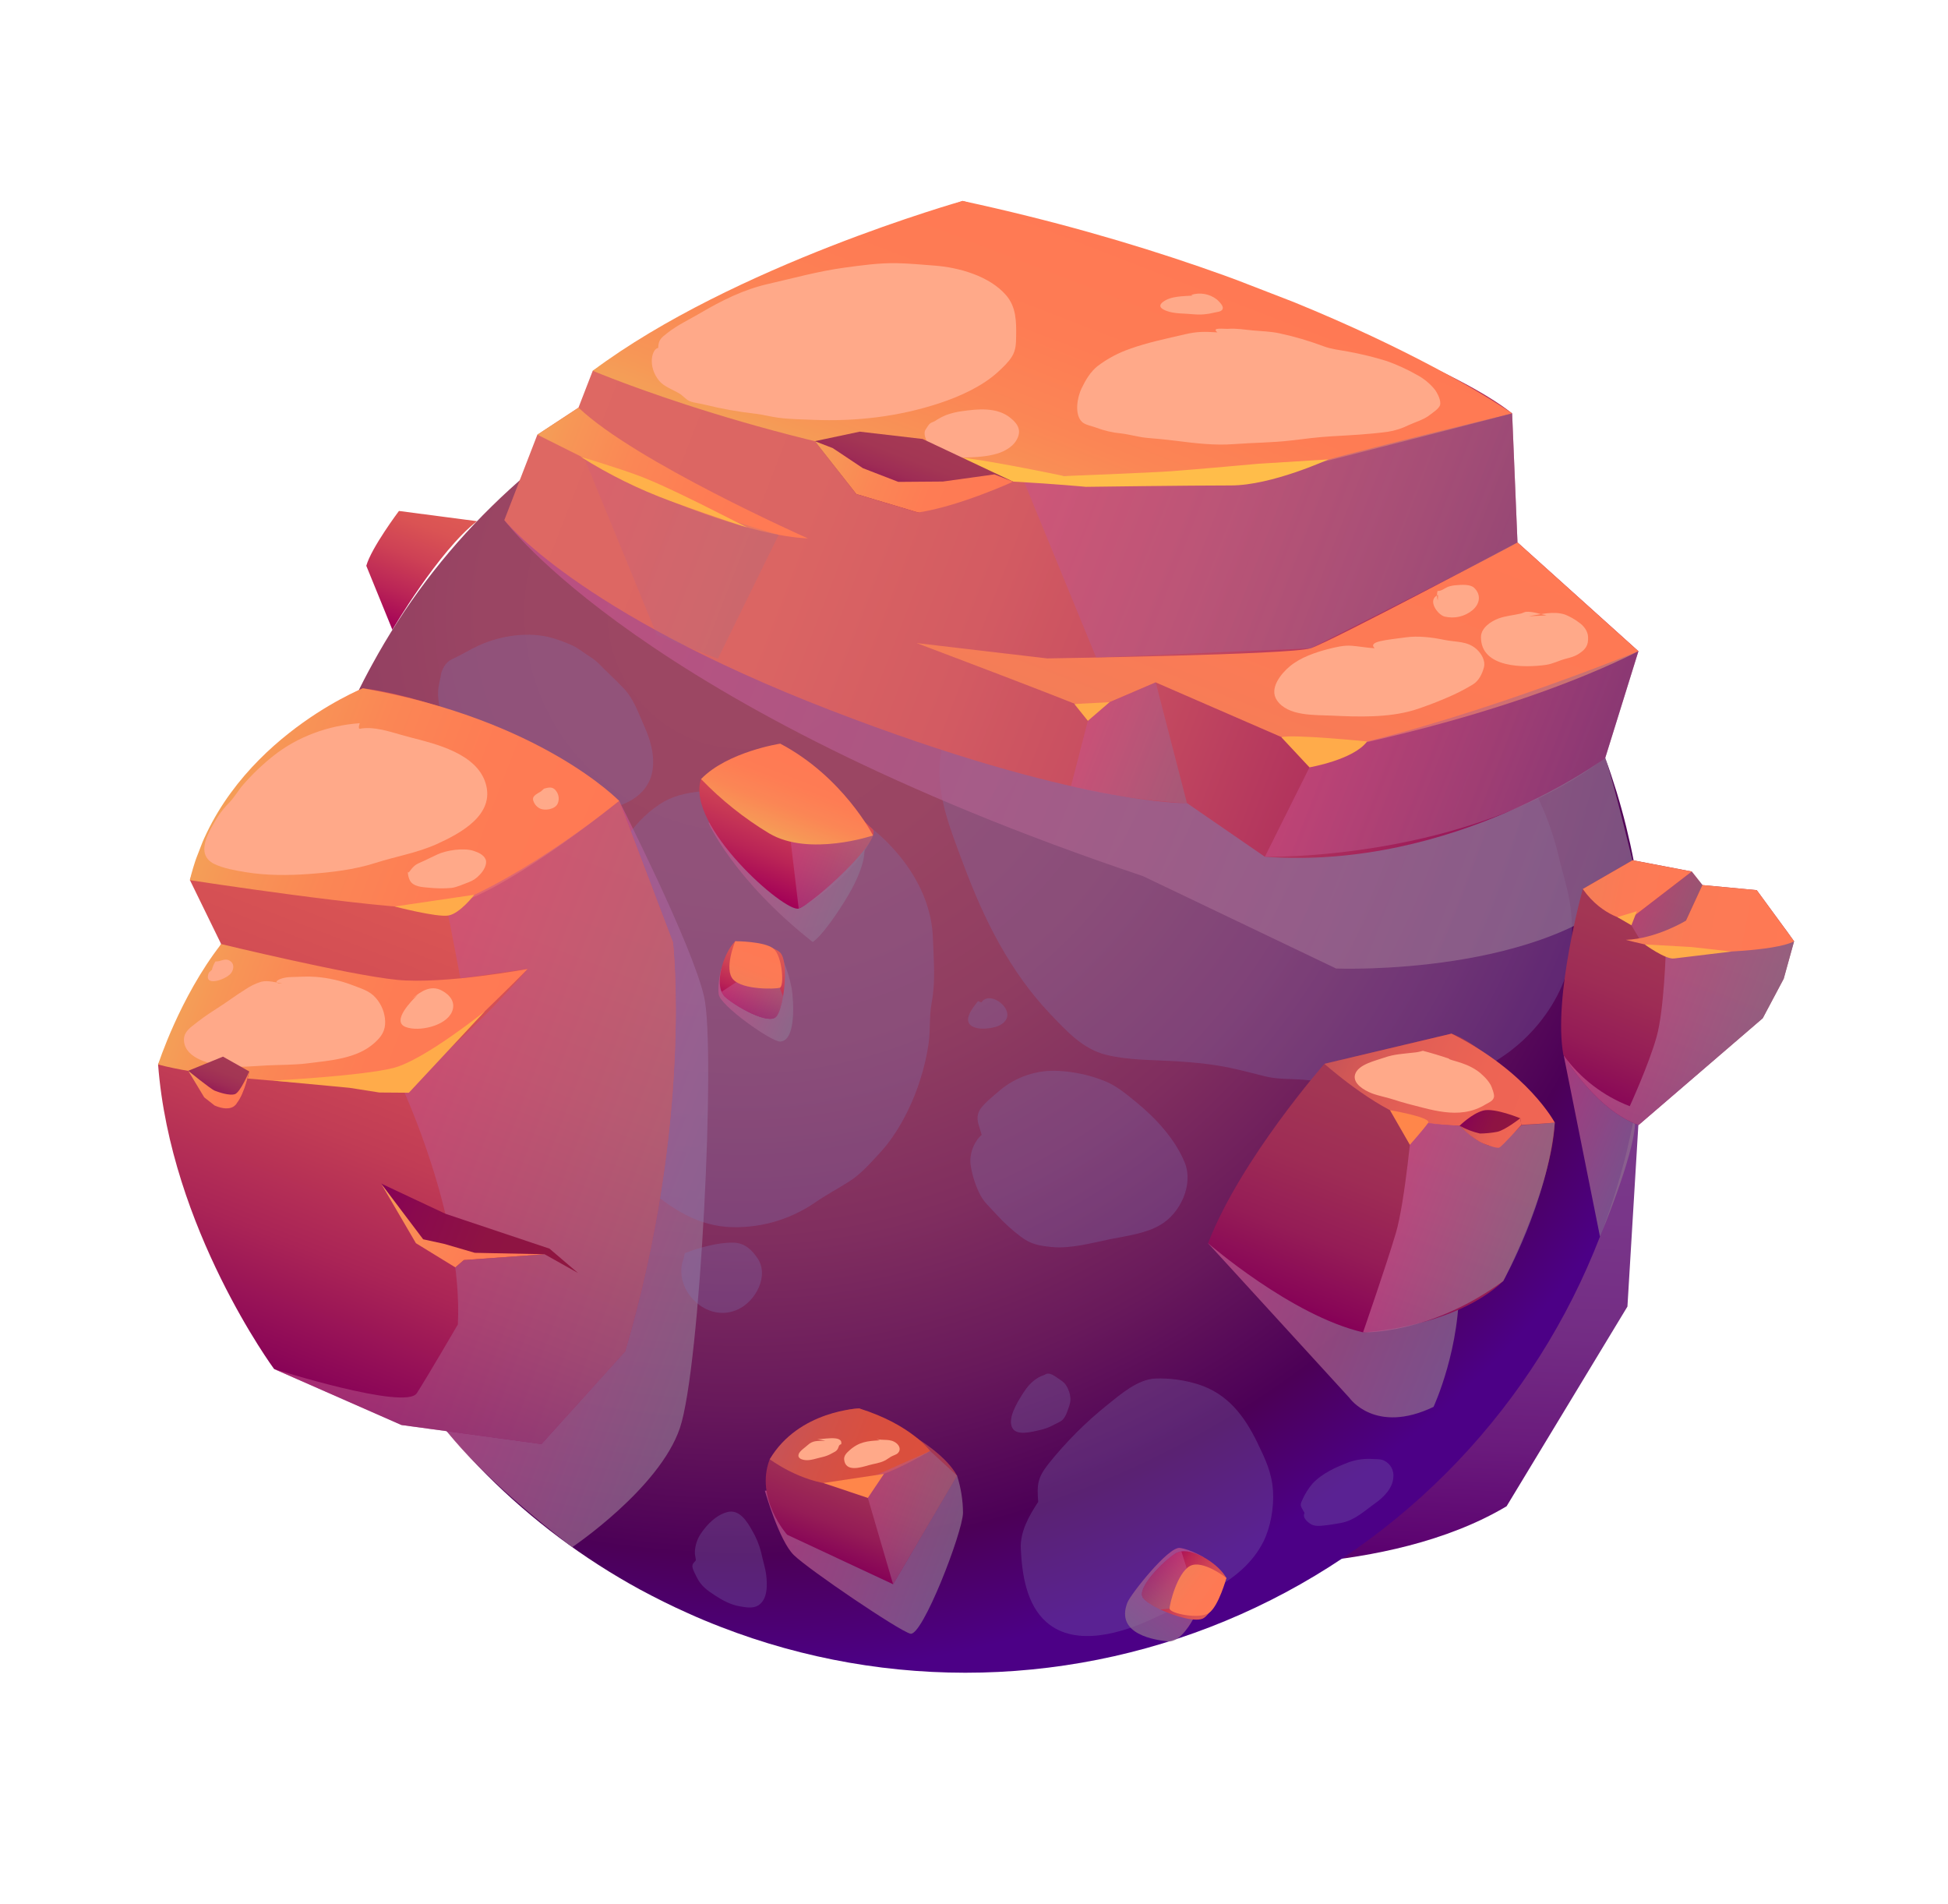 <svg width="306" height="299" viewBox="0 0 306 299" fill="none" xmlns="http://www.w3.org/2000/svg">
<g clip-path="url(#clip0_4436_10364)">
<path fill-rule="evenodd" clip-rule="evenodd" d="M159.419 232.094L189.396 245.698C189.396 245.698 217.73 247.828 236.661 236.56L255.645 205.194L257.727 170.597L190.991 184.225C190.991 184.225 162.956 220.679 159.419 232.094Z" fill="url(#paint0_linear_4436_10364)"/>
<path fill-rule="evenodd" clip-rule="evenodd" d="M251.332 194.204C246.271 207.315 238.682 219.303 228.999 229.482C219.317 239.662 207.731 247.833 194.905 253.528C182.078 259.223 168.264 262.33 154.251 262.672C140.239 263.013 126.304 260.582 113.244 255.518C111.48 254.836 109.711 254.106 108.012 253.328L107.991 253.32C105.438 252.185 102.952 250.935 100.532 249.636C82.758 239.938 68.141 225.331 58.414 207.547C52.137 196.078 47.979 183.564 46.14 170.605C45.956 169.273 45.804 167.933 45.653 166.591C45.663 166.551 45.663 166.509 45.653 166.469C45.509 165.032 45.416 163.618 45.335 162.181L45.312 162.172C45.053 157.672 45.092 153.158 45.427 148.661C45.633 145.367 46.008 142.085 46.551 138.828C46.544 138.797 46.549 138.764 46.564 138.735C46.947 136.439 47.398 134.146 47.94 131.871C49.08 126.923 50.575 122.062 52.413 117.328C53.48 114.57 54.653 111.853 55.947 109.253C56.74 107.576 57.591 105.942 58.481 104.326C63.469 95.18 69.785 86.827 77.224 79.54C91.881 65.139 110.353 55.26 130.435 51.081C150.518 46.902 171.361 48.601 190.477 55.974C191.526 56.38 192.571 56.807 193.589 57.224C194.686 57.698 195.784 58.17 196.862 58.684C202.348 61.221 207.605 64.225 212.578 67.663C215.433 69.638 218.175 71.716 220.79 73.938C222.581 75.426 224.306 76.977 225.961 78.599C227.209 79.807 228.406 81.02 229.568 82.269C229.773 82.493 229.983 82.695 230.188 82.919C237.965 91.341 244.337 100.965 249.058 111.423C249.744 112.899 250.37 114.398 250.988 115.921C251.385 116.946 251.778 117.992 252.146 119.032C252.808 120.787 253.38 122.581 253.944 124.373C258.34 138.813 259.623 154.032 257.707 169.022C256.614 177.643 254.473 186.099 251.332 194.204Z" fill="url(#paint1_radial_4436_10364)"/>
<path style="mix-blend-mode:multiply" opacity="0.71" fill-rule="evenodd" clip-rule="evenodd" d="M97.262 125.784C97.262 125.784 108.748 148.359 110.606 156.547C112.464 164.736 110.025 214.768 106.799 224.279C103.574 233.791 89.884 242.983 89.884 242.983C89.884 242.983 76.594 232.991 70.173 224.764L88.708 191.856L97.262 125.784Z" fill="url(#paint2_linear_4436_10364)"/>
<path style="mix-blend-mode:multiply" opacity="0.71" fill-rule="evenodd" clip-rule="evenodd" d="M189.759 195.244L211.984 219.548C211.984 219.548 216.016 225.343 225.183 220.952C225.183 220.952 229.561 211.58 229.174 200.759L189.759 195.244Z" fill="url(#paint3_linear_4436_10364)"/>
<g style="mix-blend-mode:multiply" opacity="0.3">
<path fill-rule="evenodd" clip-rule="evenodd" d="M98.115 132.099C92.154 140.826 89.685 151.447 89.59 161.92C89.572 164.182 89.392 167.028 89.926 169.278C90.346 171.051 91.652 172.524 92.583 174.043C93.814 176.059 94.82 178.196 96.01 180.23C97.361 182.54 98.973 184.256 101.004 186.006C104.861 189.332 108.894 192.266 114.17 192.688C119.041 192.998 123.881 191.676 127.929 188.929C129.712 187.682 131.598 186.696 133.423 185.532C135.248 184.368 136.743 182.643 138.187 181.087C141.055 178.006 143.293 173.566 144.545 169.569C145.168 167.657 145.619 165.693 145.894 163.702C146.151 161.626 145.967 159.538 146.352 157.471C146.99 154.09 146.66 150.742 146.545 147.298C146.255 138.758 139.823 131.232 132.75 127.244C129.429 125.372 125.64 124.832 121.964 124.04C118.095 123.197 114.778 123.868 110.908 124.211C108.628 124.412 106.347 124.738 104.329 125.881C99.575 128.579 96.952 133.953 98.115 132.099Z" fill="#7D72B3"/>
<path fill-rule="evenodd" clip-rule="evenodd" d="M107.572 196.808C109.85 195.937 112.82 195.088 115.288 195.161C116.982 195.211 118.152 196.319 119.029 197.663C120.802 200.365 118.748 204.278 116.006 205.602C110.995 208.036 105.507 202.421 107.404 197.597L107.572 196.808Z" fill="#7D72B3"/>
<path fill-rule="evenodd" clip-rule="evenodd" d="M154.209 178.235C153.746 176.53 153.238 175.826 153.802 174.524C154.225 173.545 156.086 172.086 156.963 171.328C159.578 169.088 162.963 167.962 166.392 168.192C168.745 168.325 171.062 168.824 173.26 169.67C175.307 170.444 176.757 171.694 178.435 173.055C181.476 175.528 184.6 178.871 186.104 182.589C187.519 186.084 185.375 190.584 182.252 192.386C179.865 193.763 177.047 194.072 174.389 194.612C171.476 195.21 168.177 196.138 165.198 195.843C163.262 195.65 161.909 195.412 160.385 194.242C158.989 193.202 157.699 192.028 156.533 190.736C155.418 189.488 154.474 188.79 153.77 187.234C153.142 185.905 152.709 184.492 152.484 183.038C152.16 180.913 153.334 178.919 154.209 178.235Z" fill="#7D72B3"/>
<path fill-rule="evenodd" clip-rule="evenodd" d="M153.633 157.226C152.728 158.369 150.837 160.64 153.224 161.399C154.312 161.742 156.243 161.453 157.061 161.012C160.446 159.194 155.59 155.209 154.163 157.431L153.633 157.226Z" fill="#7D72B3"/>
<path fill-rule="evenodd" clip-rule="evenodd" d="M163.085 235.871C162.876 233.101 162.977 232.105 164.699 229.899C167.445 226.464 170.563 223.344 173.996 220.599C176.075 218.935 178.747 216.613 181.503 216.498C183.778 216.423 186.049 216.732 188.22 217.413C192.809 218.867 195.451 222.329 197.489 226.526C198.747 229.114 199.796 231.271 199.972 234.21C200.122 236.759 199.599 239.849 198.45 242.134C195.177 248.642 187.451 251.163 181.32 254.102C176.481 256.42 168.986 258.785 164.399 254.773C161.226 252 160.539 247.229 160.352 243.217C160.231 240.578 161.618 238.085 163.085 235.871Z" fill="#7D72B3"/>
<path fill-rule="evenodd" clip-rule="evenodd" d="M164.106 215.914C162.387 216.476 161.438 217.612 160.475 219.173C159.771 220.307 158.222 222.821 159.031 224.273C159.735 225.554 162.228 224.837 163.28 224.604C164.132 224.427 164.951 224.114 165.704 223.675C166.129 223.443 166.627 223.289 166.961 222.931C167.494 222.357 167.762 221.371 168.006 220.645C168.314 219.736 168.088 218.814 167.697 217.981C167.365 217.271 166.974 216.972 166.321 216.548C165.622 216.076 164.791 215.392 164.106 215.914Z" fill="#7D72B3"/>
<path fill-rule="evenodd" clip-rule="evenodd" d="M109.249 245.123C108.951 245.459 108.711 245.648 108.774 246.106C108.838 246.565 109.29 247.371 109.468 247.736C110.116 249.066 111.092 249.766 112.307 250.558C113.522 251.35 114.784 252.03 116.202 252.272C117.107 252.427 118.246 252.652 119.078 252.15C120.616 251.215 120.542 248.886 120.356 247.349C120.211 246.173 119.814 245.018 119.576 243.857C119.268 242.606 118.774 241.409 118.112 240.305C117.354 238.93 116.113 236.974 114.255 237.47C112.507 237.927 111.062 239.409 110.087 240.861C109.52 241.714 109.196 242.705 109.152 243.727C109.138 244.421 109.421 245.015 109.249 245.123Z" fill="#7D72B3"/>
<path fill-rule="evenodd" clip-rule="evenodd" d="M204.926 237.605C204.392 236.638 204.108 236.488 204.545 235.619C204.952 234.683 205.492 233.812 206.147 233.03C207.681 231.371 209.927 230.373 212.006 229.6C213.202 229.199 214.466 229.044 215.722 229.143C216.381 229.173 216.941 229.12 217.515 229.439C217.968 229.679 218.34 230.049 218.583 230.502C218.825 230.955 218.927 231.471 218.876 231.983C218.785 233.709 217.373 235.123 216.055 236.06C214.372 237.255 212.838 238.75 210.748 239.156C209.777 239.342 208.778 239.507 207.795 239.598C207.2 239.654 206.545 239.7 205.998 239.408C205.607 239.206 204.485 238.399 204.926 237.605Z" fill="#7D72B3"/>
<path fill-rule="evenodd" clip-rule="evenodd" d="M69.318 105.678C69.186 106.635 68.87 107.572 68.82 108.542C68.724 110.522 69.401 112.531 70.208 114.316C71.749 117.705 74.893 120.067 77.953 122.016C79.554 123.079 81.249 123.991 83.019 124.741C84.443 125.312 85.841 126.202 87.31 126.642C89.74 127.39 92.311 127.564 94.822 127.151C98.551 126.522 102.119 124.68 102.552 120.591C102.792 118.354 102.128 116.104 101.224 114.1C100.236 111.906 99.588 109.77 97.882 108.014C97.128 107.242 96.36 106.455 95.571 105.723C94.62 104.837 93.798 103.81 92.677 103.138C91.748 102.577 90.87 101.797 89.883 101.359C88.894 100.915 87.877 100.534 86.839 100.219C83.142 99.127 78.623 99.797 75.157 101.399C73.78 102.03 72.5 102.843 71.132 103.468C69.831 104.034 69.506 105.193 69.318 105.678Z" fill="#7D72B3"/>
<path fill-rule="evenodd" clip-rule="evenodd" d="M152.709 109.068C151.113 110.239 150.612 110.449 149.762 112.212C148.689 114.404 147.99 116.76 147.695 119.182C147.001 124.845 149.42 130.564 151.356 135.78C154.534 144.341 158.651 152.609 164.997 159.265C167.495 161.885 170.097 164.773 173.772 165.662C177.333 166.524 180.898 166.44 184.528 166.656C187.714 166.849 191.09 167.175 194.188 167.919C195.643 168.263 197.094 168.612 198.542 168.993C200.642 169.549 202.658 169.397 204.798 169.576C207.897 169.829 210.987 170.455 214.086 170.631C215.503 170.709 216.924 170.666 218.334 170.504C220.649 170.249 222.944 170.45 225.269 170.132C233.88 168.952 241.758 162.973 245.298 154.945C247.104 150.849 247.275 145.905 246.558 141.557C246.149 139.089 245.344 136.717 244.79 134.27C244.03 131.133 242.946 128.085 241.553 125.176C239.021 119.749 235.452 115.498 230.776 111.802C228.305 109.831 225.539 108.263 222.579 107.157C217.888 105.344 212.849 104.16 207.889 103.312C202.928 102.463 197.881 101.649 192.863 101.182C187.578 100.689 181.987 100.871 176.696 101.24C171.236 101.621 166.095 102.939 161.511 106.001C160.48 106.689 159.36 107.298 158.357 108.01C157.567 108.569 157.069 109.052 156.126 109.313C154.437 109.799 153.101 109.535 152.709 109.068Z" fill="#7D72B3"/>
</g>
<path style="mix-blend-mode:multiply" opacity="0.71" fill-rule="evenodd" clip-rule="evenodd" d="M245.641 165.784L251.331 194.207C251.331 194.207 257.693 179.137 256.745 175.24C255.796 171.343 245.641 165.784 245.641 165.784Z" fill="url(#paint4_linear_4436_10364)"/>
<path style="mix-blend-mode:multiply" opacity="0.71" fill-rule="evenodd" clip-rule="evenodd" d="M79.223 81.676C79.223 81.676 100.509 111.05 179.544 137.598L209.888 152.107C209.888 152.107 243.552 153.456 257.189 138.235C257.189 138.235 253.325 122.144 252.163 119.032C251.001 115.921 211.361 109.706 211.361 109.706L79.223 81.676Z" fill="url(#paint5_linear_4436_10364)"/>
<path fill-rule="evenodd" clip-rule="evenodd" d="M90.869 64.019L93.11 58.228C93.11 58.228 116.695 43.932 151.208 31.555C151.208 31.555 220.742 51.58 237.531 64.921L238.373 85.183L257.367 102.275L252.151 119.042C252.151 119.042 228.486 136.707 198.692 134.554L186.456 126.127C186.456 126.127 169.315 126.561 130.332 111.494C90.499 96.097 79.223 81.673 79.223 81.673L84.41 68.27L90.869 64.019Z" fill="url(#paint6_linear_4436_10364)"/>
<path fill-rule="evenodd" clip-rule="evenodd" d="M98.204 212.215L85.053 226.793L63.06 223.796L43.054 215.001C43.054 215.001 26.77 192.905 24.833 167.16L34.735 148.254L29.838 138.228C29.838 138.228 35.138 119.043 56.994 108.098C56.994 108.098 75.729 109.917 97.268 125.769L105.72 148.018C105.72 148.018 108.877 175.97 98.204 212.215Z" fill="url(#paint7_linear_4436_10364)"/>
<path style="mix-blend-mode:multiply" opacity="0.71" fill-rule="evenodd" clip-rule="evenodd" d="M120.148 234.122C120.148 234.122 122.371 241.947 124.692 244.22C127.013 246.492 141.14 256.08 143.007 256.573C144.874 257.066 151.234 240.634 151.273 237.579C151.259 235.595 150.942 233.626 150.333 231.739L120.148 234.122Z" fill="url(#paint8_linear_4436_10364)"/>
<path fill-rule="evenodd" clip-rule="evenodd" d="M280.19 153.718L276.897 159.916L257.398 176.686C250.991 174.405 246.195 166.715 245.644 165.775C245.629 165.746 245.596 165.71 245.583 165.681C243.916 156.514 248.639 139.6 248.639 139.6L256.466 135.095L265.748 136.867L267.434 138.998L275.959 139.798L280.49 145.981L281.822 147.84L280.19 153.718Z" fill="url(#paint9_linear_4436_10364)"/>
<path fill-rule="evenodd" clip-rule="evenodd" d="M244.231 176.31C244.231 176.31 234.276 164.484 228.013 162.332L208.046 167.074C208.046 167.074 194.88 182.04 189.768 195.247C189.768 195.247 202.843 206.624 214.122 209.246C214.122 209.246 228.448 208.516 236.136 201.193C236.127 201.19 243.747 186.471 244.231 176.31Z" fill="url(#paint10_linear_4436_10364)"/>
<path fill-rule="evenodd" clip-rule="evenodd" d="M93.11 58.228C93.11 58.228 121.966 70.485 157.398 74.645C157.398 74.645 194.462 75.775 202.526 73.843C210.591 71.91 237.534 64.922 237.534 64.922C237.534 64.922 207.351 43.651 151.208 31.555C151.208 31.555 115.312 41.652 93.11 58.228Z" fill="url(#paint11_linear_4436_10364)"/>
<path fill-rule="evenodd" clip-rule="evenodd" d="M238.374 85.182C238.374 85.182 209.004 100.804 205.871 101.815C202.738 102.826 164.507 103.403 164.507 103.403L143.989 100.996C143.989 100.996 167.403 109.821 171.304 111.554L181.538 107.169L206.852 118.177C206.852 118.177 235.983 113.01 257.375 102.276L238.374 85.182Z" fill="url(#paint12_linear_4436_10364)"/>
<path fill-rule="evenodd" clip-rule="evenodd" d="M84.412 68.269L104.346 78.247C104.346 78.247 117.91 84.162 126.904 84.555C126.904 84.555 99.733 72.493 90.885 64.023L84.412 68.269Z" fill="url(#paint13_linear_4436_10364)"/>
<path fill-rule="evenodd" clip-rule="evenodd" d="M208.045 167.074C208.045 167.074 215.768 173.966 221.859 175.86C227.95 177.753 244.231 176.31 244.231 176.31C244.231 176.31 240.089 168.393 228.013 162.333L208.045 167.074Z" fill="url(#paint14_linear_4436_10364)"/>
<path fill-rule="evenodd" clip-rule="evenodd" d="M29.817 138.23C29.817 138.23 59.447 142.797 68.116 142.671C76.785 142.546 97.256 125.781 97.256 125.781C97.256 125.781 84.956 112.999 56.993 108.101C56.995 108.095 34.965 116.944 29.817 138.23Z" fill="url(#paint15_linear_4436_10364)"/>
<path fill-rule="evenodd" clip-rule="evenodd" d="M34.744 148.265C34.744 148.265 54.845 153.136 62.32 153.88C69.794 154.624 82.899 152.172 82.899 152.172C82.899 152.172 67.639 167.545 63.091 170.601C63.091 170.601 37.026 170.401 24.835 167.182C24.84 167.17 28.221 156.633 34.744 148.265Z" fill="url(#paint16_linear_4436_10364)"/>
<path fill-rule="evenodd" clip-rule="evenodd" d="M120.914 229.17C120.914 229.17 129.008 221.247 134.978 221.194C134.978 221.194 147.263 226.074 150.331 231.752L140.297 248.808L123.645 241.027C123.645 241.027 118.539 235.308 120.914 229.17Z" fill="url(#paint17_linear_4436_10364)"/>
<path fill-rule="evenodd" clip-rule="evenodd" d="M120.914 229.17C120.914 229.17 125.686 232.792 131.259 233.168C136.831 233.543 146.111 227.874 146.111 227.874C146.111 227.874 143.142 223.732 134.978 221.194C134.978 221.194 125.489 221.481 120.914 229.17Z" fill="url(#paint18_linear_4436_10364)"/>
<path style="mix-blend-mode:multiply" opacity="0.5" fill-rule="evenodd" clip-rule="evenodd" d="M98.203 212.215L85.053 226.794L63.06 223.797L43.053 215.001C43.053 215.001 63.709 221.556 65.477 218.8C67.244 216.044 71.925 208.002 71.925 208.002C72.756 191.134 63.09 170.594 63.09 170.594C73.013 164.007 82.897 152.151 82.897 152.151L72.324 153.655L70.165 142.399C82.833 137.622 97.262 125.784 97.262 125.784L105.714 148.033C105.714 148.033 108.877 175.97 98.203 212.215Z" fill="url(#paint19_linear_4436_10364)"/>
<path style="mix-blend-mode:multiply" opacity="0.5" fill-rule="evenodd" clip-rule="evenodd" d="M135.551 232.599L140.294 248.808L150.329 231.748L146.11 227.875L135.551 232.599Z" fill="url(#paint20_linear_4436_10364)"/>
<path style="mix-blend-mode:multiply" opacity="0.71" fill-rule="evenodd" clip-rule="evenodd" d="M221.86 175.86C221.86 175.86 220.731 188.684 219.275 193.621C217.82 198.559 214.114 209.243 214.114 209.243C214.114 209.243 224.499 209.68 236.127 201.191C236.127 201.191 243.136 188.771 244.231 176.311C244.231 176.311 229.834 177.85 221.86 175.86Z" fill="url(#paint21_linear_4436_10364)"/>
<path style="mix-blend-mode:multiply" opacity="0.5" fill-rule="evenodd" clip-rule="evenodd" d="M255.805 144.528L257.488 147.367C257.488 147.367 263.605 147.254 264.838 144.587C266.071 141.92 267.416 139.001 267.416 139.001L265.745 136.875L255.805 144.528Z" fill="url(#paint22_linear_4436_10364)"/>
<path style="mix-blend-mode:multiply" opacity="0.71" fill-rule="evenodd" clip-rule="evenodd" d="M280.191 153.719L276.897 159.916L257.399 176.687C250.992 174.405 246.196 166.715 245.644 165.776C248.264 169.37 251.862 172.131 256.009 173.729C256.009 173.729 258.993 167.207 260.216 162.862C261.438 158.516 261.681 148.971 261.681 148.971L280.483 145.975L281.815 147.834L280.191 153.719Z" fill="url(#paint23_linear_4436_10364)"/>
<path fill-rule="evenodd" clip-rule="evenodd" d="M265.745 136.876L255.805 144.528C255.805 144.528 251.783 144.08 248.624 139.614L256.451 135.102L265.745 136.876Z" fill="url(#paint24_linear_4436_10364)"/>
<path fill-rule="evenodd" clip-rule="evenodd" d="M267.416 139.001L264.838 144.587C264.838 144.587 260.165 147.437 255.385 147.604C255.385 147.604 263.59 149.786 267.852 149.598C267.852 149.598 278.787 149.454 281.829 147.829L275.955 139.8L267.416 139.001Z" fill="url(#paint25_linear_4436_10364)"/>
<path style="mix-blend-mode:multiply" opacity="0.5" fill-rule="evenodd" clip-rule="evenodd" d="M160.353 74.417L172.187 103.261L205.874 101.825C205.874 101.825 235.936 86.771 238.374 85.182L237.536 64.921C237.536 64.921 211.284 71.265 202.528 73.841C193.771 76.417 160.353 74.417 160.353 74.417Z" fill="url(#paint26_linear_4436_10364)"/>
<path style="mix-blend-mode:multiply" opacity="0.5" fill-rule="evenodd" clip-rule="evenodd" d="M181.548 107.169L186.453 126.137C186.453 126.137 177.271 125.735 168.232 123.465L171.31 111.563L181.548 107.169Z" fill="url(#paint27_linear_4436_10364)"/>
<path style="mix-blend-mode:multiply" opacity="0.5" fill-rule="evenodd" clip-rule="evenodd" d="M206.861 118.177L198.693 134.553C198.693 134.553 230.522 135.31 252.16 119.037L257.374 102.276C257.374 102.276 228.288 114.15 206.861 118.177Z" fill="url(#paint28_linear_4436_10364)"/>
<path style="mix-blend-mode:multiply" opacity="0.2" fill-rule="evenodd" clip-rule="evenodd" d="M91.784 71.959L103.189 99.75L112.772 103.454L122.318 83.986C122.318 83.986 99.91 77.645 91.784 71.959Z" fill="url(#paint29_linear_4436_10364)"/>
<g style="mix-blend-mode:soft-light">
<path fill-rule="evenodd" clip-rule="evenodd" d="M103.397 54.635C103.424 53.371 103.85 53.068 104.856 52.277C106.437 51.033 108.28 50.185 110.004 49.17C113.362 47.197 116.796 45.475 120.62 44.603C124.575 43.701 128.538 42.597 132.562 42.047C135.31 41.674 138.095 41.278 140.882 41.333C142.836 41.369 144.814 41.566 146.769 41.709C150.592 41.99 155.425 43.334 158.04 46.362C159.637 48.209 159.655 50.492 159.618 52.825C159.601 53.975 159.587 54.964 158.967 55.986C158.425 56.875 157.557 57.68 156.805 58.377C154.329 60.668 150.764 62.269 147.6 63.315C141.13 65.451 134.444 66.212 127.684 65.932C125.873 65.857 124.033 65.842 122.235 65.601C121.07 65.443 119.928 65.136 118.762 64.988C116.034 64.687 113.329 64.203 110.666 63.54C109.943 63.348 109.064 63.287 108.38 63.019C107.756 62.778 107.3 62.148 106.728 61.806C105.771 61.231 104.298 60.709 103.579 59.846C101.658 57.553 102.401 54.775 103.397 54.635Z" fill="#FFA989"/>
<path fill-rule="evenodd" clip-rule="evenodd" d="M145.376 67.499C145.998 66.549 145.958 66.48 146.835 66.146C147.407 65.756 148.019 65.429 148.66 65.171C149.459 64.88 150.288 64.68 151.131 64.572C153.572 64.231 156.508 63.928 158.59 65.529C159.992 66.609 160.59 67.721 159.551 69.316C158.964 70.216 157.768 70.89 156.77 71.2C154.982 71.759 153.165 71.803 151.302 71.863C149.891 71.906 147.998 71.524 146.79 70.721C145.684 70.001 144.916 68.195 145.376 67.499Z" fill="#FFA989"/>
<path fill-rule="evenodd" clip-rule="evenodd" d="M191.24 52.198C189.182 52.075 188.073 52.05 186.149 52.5C183.285 53.171 180.255 53.785 177.488 54.787C175.681 55.412 173.981 56.316 172.45 57.465C171.289 58.378 170.516 59.7 169.883 61.022C169.251 62.344 168.706 65.059 169.979 66.274C170.469 66.739 171.601 66.931 172.177 67.157C173.463 67.643 174.809 67.953 176.178 68.078C177.587 68.256 178.912 68.671 180.333 68.783C181.754 68.895 183.209 69.041 184.648 69.22C187.746 69.608 190.746 69.987 193.879 69.746C196.837 69.517 199.811 69.531 202.762 69.182C204.892 68.933 206.991 68.645 209.13 68.523C212.091 68.353 215.046 68.211 217.984 67.814C219.143 67.635 220.267 67.275 221.316 66.748C222.427 66.243 223.646 65.924 224.614 65.155C225.05 64.816 225.982 64.218 226.196 63.665C226.446 62.952 225.774 61.7 225.379 61.171C224.599 60.215 223.633 59.428 222.541 58.857C221.033 57.998 219.452 57.275 217.817 56.695C215.813 56.078 213.774 55.58 211.71 55.205C210.38 54.963 209.169 54.845 207.887 54.373C205.627 53.524 203.308 52.845 200.948 52.34C199.582 52.05 198.17 52.019 196.781 51.892C195.518 51.778 194.214 51.546 192.947 51.641C192.303 51.685 190.178 51.364 191.24 52.198Z" fill="#FFA989"/>
<path fill-rule="evenodd" clip-rule="evenodd" d="M187.376 46.421C185.934 46.536 183.887 46.458 182.652 47.447C181.846 48.093 182.456 48.517 183.191 48.808C184.492 49.311 186.053 49.208 187.448 49.354C188.556 49.46 189.675 49.371 190.753 49.092C191.243 48.962 192.115 48.976 192.082 48.301C192.061 47.903 191.409 47.241 191.12 47.011C190.558 46.579 189.9 46.29 189.202 46.17C188.503 46.049 187.786 46.1 187.111 46.319L187.376 46.421Z" fill="#FFA989"/>
<path fill-rule="evenodd" clip-rule="evenodd" d="M215.938 101.806C214.697 101.74 213.523 101.508 212.316 101.414C211.109 101.321 209.814 101.634 208.625 101.935C206.567 102.474 204.263 103.264 202.613 104.644C201.234 105.792 199.326 108.107 200.574 109.964C202.285 112.522 206.602 112.264 209.251 112.39C213.407 112.588 218.011 112.73 222.062 111.539C223.804 110.985 225.517 110.342 227.194 109.613C228.636 109.014 230.03 108.307 231.365 107.497C232.302 106.921 232.831 105.831 233.101 104.805C233.37 103.78 232.726 102.674 231.988 101.991C230.506 100.625 228.712 100.877 226.895 100.497C224.998 100.1 222.719 99.814 220.77 100.103C217.819 100.516 214.796 100.705 215.938 101.806Z" fill="#FFA989"/>
<path fill-rule="evenodd" clip-rule="evenodd" d="M225.85 94.32C225.706 93.826 225.694 93.302 225.815 92.8C226.406 92.867 226.949 92.364 227.447 92.16C227.883 92.01 228.339 91.923 228.8 91.903C229.556 91.836 230.916 91.736 231.528 92.285C232.693 93.344 232.507 94.812 231.301 95.832C230.699 96.328 229.99 96.676 229.23 96.85C228.471 97.023 227.682 97.016 226.926 96.831C225.82 96.561 224.117 94.181 225.894 93.436L225.85 94.32Z" fill="#FFA989"/>
<path fill-rule="evenodd" clip-rule="evenodd" d="M242.939 96.646C241.961 96.463 240.713 95.991 239.699 96.09C239.483 96.111 239.136 96.306 238.901 96.359C237.748 96.627 236.519 96.72 235.41 97.125C234.204 97.567 232.646 98.612 232.637 100.037C232.605 104.98 239.518 104.889 242.836 104.42C243.951 104.259 244.841 103.752 245.913 103.467C246.719 103.255 247.365 103.111 248.082 102.625C249.12 101.927 249.509 101.337 249.464 100.059C249.433 99.109 248.783 98.269 248.013 97.747C247.356 97.252 246.637 96.843 245.876 96.531C244.026 95.907 242.01 96.492 240.148 96.781L242.939 96.646Z" fill="#FFA989"/>
<path fill-rule="evenodd" clip-rule="evenodd" d="M56.508 113.579C51.626 113.921 46.767 115.66 42.915 118.727C41.207 120.084 39.627 121.596 38.194 123.243C37.438 124.107 36.879 125.108 36.103 125.955C35.404 126.645 34.778 127.406 34.235 128.225C33.041 130.211 30.406 134.108 33.668 135.691C35.136 136.4 37.052 136.717 38.649 136.981C41.798 137.502 45.294 137.495 48.473 137.265C52.014 137.01 55.65 136.596 59.023 135.51C62.213 134.49 65.551 133.945 68.621 132.559C72.281 130.898 77.788 127.987 76.29 123.034C74.877 118.352 68.507 116.835 64.397 115.788C62.457 115.293 60.381 114.518 58.366 114.364C57.861 114.325 57.353 114.338 56.85 114.4C56.522 114.452 56.163 114.669 56.508 113.579Z" fill="#FFA989"/>
<path fill-rule="evenodd" clip-rule="evenodd" d="M64.195 137.041C64.821 136.23 65.069 135.858 65.966 135.479C66.864 135.1 67.796 134.603 68.715 134.188C70.156 133.521 72.814 133.123 74.374 133.622C75.076 133.85 75.999 134.227 76.292 134.986C76.585 135.744 75.913 136.833 75.37 137.369C74.893 137.902 74.293 138.309 73.621 138.552C72.798 138.853 71.773 139.344 70.904 139.452C69.706 139.552 68.502 139.537 67.308 139.407C66.372 139.331 64.907 139.262 64.393 138.28C64.07 137.695 63.971 136.581 64.195 137.041Z" fill="#FFA989"/>
<path fill-rule="evenodd" clip-rule="evenodd" d="M44.347 154.447C43.394 154.31 42.059 153.922 41.045 154.179C40.159 154.452 39.319 154.857 38.552 155.381C36.98 156.353 35.508 157.488 33.935 158.468C32.631 159.293 31.374 160.193 30.171 161.161C29.362 161.807 28.791 162.484 28.906 163.564C29.201 166.266 33.042 167.123 35.175 167.406C37.473 167.712 39.75 167.422 42.053 167.317C44.128 167.222 46.237 167.254 48.289 167.001C51.834 166.546 56.035 166.297 58.825 163.791C59.915 162.811 60.538 161.912 60.504 160.406C60.453 159.043 59.931 157.74 59.028 156.722C58.092 155.614 56.75 155.263 55.456 154.753C53.575 154.024 51.598 153.573 49.586 153.415C48.346 153.319 46.975 153.415 45.726 153.447C43.805 153.474 42.431 154.503 44.347 154.447Z" fill="#FFA989"/>
<path fill-rule="evenodd" clip-rule="evenodd" d="M33.284 152.313C33.39 151.845 33.578 151.4 33.84 150.998C34.711 151.059 35.387 150.318 36.247 150.997C36.878 151.49 36.671 152.361 36.275 152.857C35.501 153.852 31.83 155.126 32.813 152.743L33.284 152.313Z" fill="#FFA989"/>
<path fill-rule="evenodd" clip-rule="evenodd" d="M227.584 166.248C226.238 165.793 224.879 165.385 223.506 165.025C223.044 165.175 222.566 165.27 222.082 165.309C220.441 165.505 219 165.546 217.415 166.11C216.141 166.569 213.324 167.155 212.86 168.744C212.438 170.205 214.374 171.265 215.456 171.69C216.538 172.115 217.777 172.309 218.907 172.688C220.48 173.205 222.074 173.599 223.676 174.007C225.724 174.526 227.954 174.964 230.062 174.643C231.234 174.477 232.358 174.069 233.365 173.445C233.872 173.147 234.555 172.917 234.683 172.274C234.767 171.849 234.347 170.769 234.162 170.391C233.841 169.841 233.436 169.344 232.962 168.919C230.873 166.817 227.645 166.591 227.584 166.248Z" fill="#FFA989"/>
<path fill-rule="evenodd" clip-rule="evenodd" d="M129.661 226.26C128.407 226.321 127.7 226.175 126.837 226.984C126.519 227.285 125.635 227.865 125.466 228.344C125.229 229.016 125.912 229.243 126.53 229.31C127.332 229.395 128.319 229.016 129.076 228.855C129.667 228.732 130.234 228.513 130.754 228.206C131.088 228.019 131.342 227.952 131.564 227.605C131.786 227.257 131.703 226.915 132.137 226.817C132.512 225.19 128.788 226.195 128.236 226.002L129.661 226.26Z" fill="#FFA989"/>
<path fill-rule="evenodd" clip-rule="evenodd" d="M138.211 226.203C136.277 226.299 134.945 226.44 133.465 227.754C132.999 228.169 132.537 228.609 132.603 229.236C132.814 231.244 135.231 230.464 136.46 230.112C137.307 229.871 138.153 229.798 138.959 229.397C139.322 229.221 139.611 228.976 139.957 228.774C140.304 228.572 140.788 228.473 141.044 228.209C141.553 227.69 141.307 227.053 140.801 226.646C139.846 225.883 138.743 226.284 137.683 225.992L138.211 226.203Z" fill="#FFA989"/>
<path fill-rule="evenodd" clip-rule="evenodd" d="M65.604 156.245C64.704 157.114 61.395 160.417 63.748 161.3C65.795 162.071 69.996 161.15 70.981 158.935C71.638 157.454 70.718 156.255 69.378 155.552C67.677 154.656 66.089 155.676 64.764 156.838L65.604 156.245Z" fill="#FFA989"/>
<path fill-rule="evenodd" clip-rule="evenodd" d="M84.988 124.281C84.287 124.732 83.43 125.023 83.828 125.91C83.996 126.34 84.309 126.699 84.712 126.924C85.561 127.397 87.203 127.104 87.598 126.214C87.733 125.906 87.787 125.569 87.755 125.235C87.723 124.9 87.606 124.58 87.415 124.304C86.898 123.493 86.266 123.635 85.457 123.857L84.988 124.281Z" fill="#FFA989"/>
</g>
<path fill-rule="evenodd" clip-rule="evenodd" d="M133.84 70.921C133.84 70.921 147.104 71.845 150.115 71.832C153.126 71.82 167.176 74.766 167.176 74.766C167.176 74.766 180.411 74.263 184.177 73.991C187.942 73.718 197.569 72.84 197.569 72.84L208.666 72.15C208.666 72.15 199.758 76.244 193.358 76.239C186.959 76.233 170.57 76.457 170.57 76.457C170.57 76.457 165.868 76.005 159.158 75.633C152.448 75.262 133.84 70.921 133.84 70.921Z" fill="#FFBD4A"/>
<path fill-rule="evenodd" clip-rule="evenodd" d="M201.273 115.775L205.697 120.511C205.697 120.511 212.623 119.329 214.751 116.446C214.752 116.443 202.957 115.27 201.273 115.775Z" fill="#FFAB4A"/>
<path fill-rule="evenodd" clip-rule="evenodd" d="M168.764 110.566L170.888 113.209L174.291 110.278L168.764 110.566Z" fill="#FFAB4A"/>
<path style="mix-blend-mode:multiply" opacity="0.71" fill-rule="evenodd" clip-rule="evenodd" d="M111.281 129.207C111.281 129.207 115.217 138.141 127.66 147.94C127.66 147.94 129.055 147.289 132.604 141.661C136.153 136.033 135.785 133.44 135.785 133.44C135.785 133.44 117.599 128.939 111.281 129.207Z" fill="url(#paint30_linear_4436_10364)"/>
<path style="mix-blend-mode:multiply" opacity="0.71" fill-rule="evenodd" clip-rule="evenodd" d="M113.318 152.138C113.318 152.138 112.672 154.363 112.895 156.15C113.118 157.938 121.17 163.615 122.542 163.577C125.087 163.505 124.672 157.209 124.368 155.256C124.104 153.846 123.696 152.468 123.152 151.142L113.318 152.138Z" fill="url(#paint31_linear_4436_10364)"/>
<path fill-rule="evenodd" clip-rule="evenodd" d="M42.864 169.709C42.864 169.709 57.019 168.971 61.852 167.706C66.686 166.441 76.161 158.82 76.161 158.82L64.228 171.613L59.592 171.579L54.923 170.844L42.864 169.709Z" fill="#FFAB4A"/>
<path fill-rule="evenodd" clip-rule="evenodd" d="M62 142.366L74.51 140.524C74.51 140.524 72.265 143.459 70.449 143.779C68.632 144.099 62 142.366 62 142.366Z" fill="#FFAB4A"/>
<path fill-rule="evenodd" clip-rule="evenodd" d="M218.342 174.356L221.467 179.793C221.467 179.793 223.748 177.215 224.338 176.34C224.928 175.466 218.342 174.356 218.342 174.356Z" fill="#FF864A"/>
<path fill-rule="evenodd" clip-rule="evenodd" d="M258.35 148.317L265.691 148.73L271.989 149.44C271.989 149.44 264.293 150.358 262.954 150.53C261.614 150.701 258.35 148.317 258.35 148.317Z" fill="#FFAB4A"/>
<path fill-rule="evenodd" clip-rule="evenodd" d="M254.059 144.035L257.125 143.109L256.271 145.317L254.059 144.035Z" fill="#FFAB4A"/>
<path fill-rule="evenodd" clip-rule="evenodd" d="M129.334 232.908L138.854 231.477L136.325 235.247L129.334 232.908Z" fill="#FF864A"/>
<path fill-rule="evenodd" clip-rule="evenodd" d="M91.222 71.742C91.222 71.742 97.358 73.556 100.847 74.905C104.337 76.253 110.969 79.6 110.969 79.6L117.396 82.841C117.396 82.841 113.444 81.673 105.305 78.681C100.38 76.869 95.66 74.543 91.222 71.742Z" fill="#FFB14A"/>
<path fill-rule="evenodd" clip-rule="evenodd" d="M110.124 122.351C110.124 122.351 118.856 117.906 121.882 117.953C124.907 117.999 135.149 128.514 137.025 130.17C138.901 131.827 127.602 141.993 125.46 142.688C123.317 143.383 107.621 129.607 110.124 122.351Z" fill="url(#paint32_linear_4436_10364)"/>
<path fill-rule="evenodd" clip-rule="evenodd" d="M121.952 159.644C120.759 161.046 115.529 158.056 113.827 156.504L113.714 156.362L113.407 155.908C113.37 155.868 113.347 155.816 113.343 155.762C112.48 153.747 113.721 149.591 115.495 147.829C115.495 147.829 120.925 148.21 122.47 149.516C123.481 150.368 123.467 153.798 123.01 156.479L123.002 156.5C122.737 157.937 122.353 159.171 121.952 159.644Z" fill="url(#paint33_linear_4436_10364)"/>
<path style="mix-blend-mode:multiply" opacity="0.5" fill-rule="evenodd" clip-rule="evenodd" d="M124.213 132.19L125.466 142.686C125.466 142.686 133.891 138.506 137.142 131.206L124.213 132.19Z" fill="url(#paint34_linear_4436_10364)"/>
<path fill-rule="evenodd" clip-rule="evenodd" d="M74.931 81.852L62.669 80.246C62.669 80.246 58.322 86.04 57.54 88.857L61.636 98.903C61.636 98.903 68.906 86.51 74.931 81.852Z" fill="url(#paint35_linear_4436_10364)"/>
<path fill-rule="evenodd" clip-rule="evenodd" d="M110.124 122.35C113.306 125.65 116.904 128.519 120.828 130.885C127.1 134.597 137.142 131.209 137.142 131.209C137.142 131.209 132.442 121.997 122.566 116.791C122.576 116.791 114.304 118.045 110.124 122.35Z" fill="url(#paint36_linear_4436_10364)"/>
<path style="mix-blend-mode:multiply" opacity="0.5" fill-rule="evenodd" clip-rule="evenodd" d="M121.953 159.645C120.76 161.046 115.529 158.056 113.827 156.504L113.714 156.363L113.408 155.908L113.315 155.775L113.344 155.762L115.669 154.24L122.484 155.129L123.017 156.496L123.009 156.516C122.737 157.937 122.354 159.171 121.953 159.645Z" fill="url(#paint37_linear_4436_10364)"/>
<path fill-rule="evenodd" clip-rule="evenodd" d="M115.494 147.816C115.494 147.816 113.652 152.231 115.196 153.853C116.74 155.475 121.732 155.34 122.482 155.136C123.231 154.931 122.91 150.124 121.483 148.97C120.056 147.817 115.494 147.816 115.494 147.816Z" fill="url(#paint38_linear_4436_10364)"/>
<path style="mix-blend-mode:multiply" opacity="0.71" fill-rule="evenodd" clip-rule="evenodd" d="M189.083 244.575C189.083 244.575 187.116 243.36 185.339 243.104C183.561 242.847 177.594 250.391 177.094 251.684C175.136 256.743 181.552 257.573 183.515 257.79C185.479 258.008 187.389 254.345 187.389 254.345L189.083 244.575Z" fill="url(#paint39_linear_4436_10364)"/>
<path fill-rule="evenodd" clip-rule="evenodd" d="M179.534 250.923C178.505 249.399 182.786 245.12 184.745 243.91L184.911 243.837L185.432 243.661C185.481 243.638 185.537 243.63 185.591 243.639C187.769 243.347 191.434 245.628 192.638 247.818C192.638 247.818 190.808 252.961 189.121 254.097C188.04 254.839 184.734 253.924 182.28 252.774L182.259 252.766C180.964 252.131 179.882 251.437 179.534 250.923Z" fill="url(#paint40_linear_4436_10364)"/>
<path style="mix-blend-mode:multiply" opacity="0.5" fill-rule="evenodd" clip-rule="evenodd" d="M179.533 250.924C178.504 249.4 182.785 245.121 184.744 243.911L184.91 243.838L185.431 243.662L185.586 243.608L185.576 243.634L186.41 246.283L183.724 252.618L182.277 252.781L182.256 252.773C180.963 252.132 179.881 251.438 179.533 250.924Z" fill="url(#paint41_linear_4436_10364)"/>
<path fill-rule="evenodd" clip-rule="evenodd" d="M192.65 247.82C192.65 247.82 188.901 244.872 186.922 245.942C184.942 247.013 183.721 251.866 183.726 252.631C183.732 253.397 188.418 254.364 189.926 253.3C191.434 252.235 192.65 247.82 192.65 247.82Z" fill="url(#paint42_linear_4436_10364)"/>
<path fill-rule="evenodd" clip-rule="evenodd" d="M59.858 185.872L69.965 190.622L86.319 196.1L90.805 199.932L85.547 196.978L72.868 197.887L71.525 199.045L66.258 195.177L59.858 185.872Z" fill="url(#paint43_linear_4436_10364)"/>
<path fill-rule="evenodd" clip-rule="evenodd" d="M59.858 185.872L66.47 194.63L69.753 195.345L74.583 196.754L85.547 196.978L72.868 197.887L71.525 199.045L65.334 195.244L59.858 185.872Z" fill="url(#paint44_linear_4436_10364)"/>
<path fill-rule="evenodd" clip-rule="evenodd" d="M127.997 69.287L134.502 77.584L144.224 80.488L159.147 75.642L144.935 68.942L135.051 67.791L127.997 69.287Z" fill="url(#paint45_linear_4436_10364)"/>
<path fill-rule="evenodd" clip-rule="evenodd" d="M128 69.289L130.819 70.379L135.546 73.527L141.115 75.68L148.11 75.626L156.197 74.503L159.147 75.643C159.147 75.643 150.729 79.503 144.224 80.489L134.502 77.585L128 69.289Z" fill="url(#paint46_linear_4436_10364)"/>
<path fill-rule="evenodd" clip-rule="evenodd" d="M29.568 168.167L35.027 165.944L39.155 168.268C39.155 168.268 38.634 171.268 37.231 173.24C35.827 175.212 32.539 172.372 32.539 172.372L29.568 168.167Z" fill="url(#paint47_linear_4436_10364)"/>
<path fill-rule="evenodd" clip-rule="evenodd" d="M29.568 168.166C29.568 168.166 33.084 171.042 33.748 171.298C34.413 171.555 36.027 172.105 36.89 171.84C37.753 171.576 39.136 168.281 39.136 168.281C39.136 168.281 38.486 171.613 37.212 173.252C37.212 173.252 36.5 174.813 33.717 173.623L32.082 172.339L29.568 168.166Z" fill="url(#paint48_linear_4436_10364)"/>
<path fill-rule="evenodd" clip-rule="evenodd" d="M229.274 176.809C229.274 176.809 231.22 174.872 233.001 174.41C234.782 173.949 238.817 175.629 238.817 175.629L238.98 176.722C238.98 176.722 236.183 179.776 234.864 179.979C233.546 180.182 231.482 178.671 231.482 178.671L229.274 176.809Z" fill="url(#paint49_linear_4436_10364)"/>
<path fill-rule="evenodd" clip-rule="evenodd" d="M238.823 175.615C238.823 175.615 236.439 177.488 235.193 177.753C234.297 177.922 233.387 178.011 232.476 178.02C231.352 177.764 230.272 177.347 229.269 176.781C229.269 176.781 231.183 178.822 233.017 179.591C233.017 179.591 235.094 180.434 235.527 180.225C235.96 180.016 238.98 176.681 238.98 176.681L238.823 175.615Z" fill="url(#paint50_linear_4436_10364)"/>
</g>
<defs>
<linearGradient id="paint0_linear_4436_10364" x1="207.656" y1="244.398" x2="211.794" y2="165.63" gradientUnits="userSpaceOnUse">
<stop stop-color="#5B006F"/>
<stop offset="0.02" stop-color="#5C0270"/>
<stop offset="0.23" stop-color="#6A1A7C"/>
<stop offset="0.46" stop-color="#732C84"/>
<stop offset="0.7" stop-color="#793689"/>
<stop offset="0.99" stop-color="#7B398B"/>
</linearGradient>
<radialGradient id="paint1_radial_4436_10364" cx="0" cy="0" r="1" gradientUnits="userSpaceOnUse" gradientTransform="translate(116.466 95.764) rotate(21.133) scale(171.296 171.857)">
<stop offset="0.01" stop-color="#9D4863"/>
<stop offset="0.24" stop-color="#9A4563"/>
<stop offset="0.42" stop-color="#903D61"/>
<stop offset="0.58" stop-color="#802E5F"/>
<stop offset="0.73" stop-color="#68195B"/>
<stop offset="0.87" stop-color="#4C0057"/>
<stop offset="0.98" stop-color="#4C0086"/>
</radialGradient>
<linearGradient id="paint2_linear_4436_10364" x1="77.056" y1="177.989" x2="118.521" y2="194.038" gradientUnits="userSpaceOnUse">
<stop stop-color="#CA528D"/>
<stop offset="1" stop-color="#8E7090"/>
</linearGradient>
<linearGradient id="paint3_linear_4436_10364" x1="188.555" y1="198.355" x2="228.049" y2="213.642" gradientUnits="userSpaceOnUse">
<stop stop-color="#CA528D"/>
<stop offset="1" stop-color="#8E7090"/>
</linearGradient>
<linearGradient id="paint4_linear_4436_10364" x1="241.226" y1="177.19" x2="255.786" y2="182.825" gradientUnits="userSpaceOnUse">
<stop stop-color="#CA528D"/>
<stop offset="1" stop-color="#8E7090"/>
</linearGradient>
<linearGradient id="paint5_linear_4436_10364" x1="80.913" y1="77.309" x2="254.731" y2="144.585" gradientUnits="userSpaceOnUse">
<stop stop-color="#CA528D"/>
<stop offset="1" stop-color="#8E7090"/>
</linearGradient>
<linearGradient id="paint6_linear_4436_10364" x1="91.161" y1="50.828" x2="254.144" y2="113.911" gradientUnits="userSpaceOnUse">
<stop offset="0.01" stop-color="#DE6863"/>
<stop offset="0.25" stop-color="#DB6563"/>
<stop offset="0.43" stop-color="#D35B62"/>
<stop offset="0.6" stop-color="#C54B60"/>
<stop offset="0.76" stop-color="#B1335D"/>
<stop offset="0.91" stop-color="#981659"/>
<stop offset="1" stop-color="#860057"/>
</linearGradient>
<linearGradient id="paint7_linear_4436_10364" x1="47.507" y1="217.784" x2="86.26" y2="117.521" gradientUnits="userSpaceOnUse">
<stop stop-color="#860057"/>
<stop offset="0.03" stop-color="#8C0757"/>
<stop offset="0.19" stop-color="#AA2456"/>
<stop offset="0.36" stop-color="#C13C55"/>
<stop offset="0.54" stop-color="#D14C54"/>
<stop offset="0.74" stop-color="#DB5654"/>
<stop offset="0.99" stop-color="#DE5954"/>
</linearGradient>
<linearGradient id="paint8_linear_4436_10364" x1="120.217" y1="233.943" x2="149.118" y2="245.13" gradientUnits="userSpaceOnUse">
<stop stop-color="#CA528D"/>
<stop offset="1" stop-color="#8E7090"/>
</linearGradient>
<linearGradient id="paint9_linear_4436_10364" x1="253.381" y1="175.15" x2="268.2" y2="136.809" gradientUnits="userSpaceOnUse">
<stop stop-color="#860057"/>
<stop offset="0.03" stop-color="#880557"/>
<stop offset="0.23" stop-color="#951C56"/>
<stop offset="0.45" stop-color="#9E2C55"/>
<stop offset="0.69" stop-color="#A33654"/>
<stop offset="0.99" stop-color="#A53954"/>
</linearGradient>
<linearGradient id="paint10_linear_4436_10364" x1="209.51" y1="207.766" x2="227.196" y2="162.01" gradientUnits="userSpaceOnUse">
<stop stop-color="#860057"/>
<stop offset="0.03" stop-color="#880557"/>
<stop offset="0.23" stop-color="#951C56"/>
<stop offset="0.45" stop-color="#9E2C55"/>
<stop offset="0.69" stop-color="#A33654"/>
<stop offset="0.99" stop-color="#A53954"/>
</linearGradient>
<linearGradient id="paint11_linear_4436_10364" x1="157.039" y1="82.975" x2="175.009" y2="36.485" gradientUnits="userSpaceOnUse">
<stop stop-color="#F49F57"/>
<stop offset="0.1" stop-color="#F79656"/>
<stop offset="0.35" stop-color="#FB8655"/>
<stop offset="0.63" stop-color="#FE7C54"/>
<stop offset="0.99" stop-color="#FF7954"/>
</linearGradient>
<linearGradient id="paint12_linear_4436_10364" x1="193.526" y1="120.14" x2="211.113" y2="74.642" gradientUnits="userSpaceOnUse">
<stop stop-color="#F47D57"/>
<stop offset="0.4" stop-color="#FC7A55"/>
<stop offset="0.99" stop-color="#FF7954"/>
</linearGradient>
<linearGradient id="paint13_linear_4436_10364" x1="85.154" y1="66.35" x2="127.578" y2="82.77" gradientUnits="userSpaceOnUse">
<stop stop-color="#F49F57"/>
<stop offset="0.1" stop-color="#F79656"/>
<stop offset="0.35" stop-color="#FB8655"/>
<stop offset="0.63" stop-color="#FE7C54"/>
<stop offset="0.99" stop-color="#FF7954"/>
</linearGradient>
<linearGradient id="paint14_linear_4436_10364" x1="209.556" y1="163.17" x2="244.136" y2="176.554" gradientUnits="userSpaceOnUse">
<stop offset="0.01" stop-color="#C75357"/>
<stop offset="0.13" stop-color="#D35856"/>
<stop offset="0.37" stop-color="#E35F55"/>
<stop offset="0.65" stop-color="#ED6454"/>
<stop offset="0.99" stop-color="#F06554"/>
</linearGradient>
<linearGradient id="paint15_linear_4436_10364" x1="36.732" y1="119.497" x2="91.486" y2="140.689" gradientUnits="userSpaceOnUse">
<stop stop-color="#F49F57"/>
<stop offset="0.1" stop-color="#F79656"/>
<stop offset="0.35" stop-color="#FB8655"/>
<stop offset="0.63" stop-color="#FE7C54"/>
<stop offset="0.99" stop-color="#FF7954"/>
</linearGradient>
<linearGradient id="paint16_linear_4436_10364" x1="31.089" y1="150.859" x2="76.591" y2="168.471" gradientUnits="userSpaceOnUse">
<stop stop-color="#F49F57"/>
<stop offset="0.1" stop-color="#F79656"/>
<stop offset="0.35" stop-color="#FB8655"/>
<stop offset="0.63" stop-color="#FE7C54"/>
<stop offset="0.99" stop-color="#FF7954"/>
</linearGradient>
<linearGradient id="paint17_linear_4436_10364" x1="130.052" y1="244.849" x2="138.647" y2="222.613" gradientUnits="userSpaceOnUse">
<stop stop-color="#860057"/>
<stop offset="0.03" stop-color="#880557"/>
<stop offset="0.23" stop-color="#951C56"/>
<stop offset="0.45" stop-color="#9E2C55"/>
<stop offset="0.69" stop-color="#A33654"/>
<stop offset="0.99" stop-color="#A53954"/>
</linearGradient>
<linearGradient id="paint18_linear_4436_10364" x1="123.053" y1="223.645" x2="144.53" y2="231.958" gradientUnits="userSpaceOnUse">
<stop offset="0.01" stop-color="#C75357"/>
<stop offset="0.26" stop-color="#D15149"/>
<stop offset="0.58" stop-color="#D94F3F"/>
<stop offset="0.99" stop-color="#DB4F3C"/>
</linearGradient>
<linearGradient id="paint19_linear_4436_10364" x1="60.569" y1="167.209" x2="108.45" y2="185.741" gradientUnits="userSpaceOnUse">
<stop stop-color="#CA528D"/>
<stop offset="1" stop-color="#8E7090"/>
</linearGradient>
<linearGradient id="paint20_linear_4436_10364" x1="134.613" y1="235.023" x2="147.179" y2="239.887" gradientUnits="userSpaceOnUse">
<stop stop-color="#CA528D"/>
<stop offset="1" stop-color="#8E7090"/>
</linearGradient>
<linearGradient id="paint21_linear_4436_10364" x1="217.116" y1="188.117" x2="238.613" y2="196.438" gradientUnits="userSpaceOnUse">
<stop stop-color="#CA528D"/>
<stop offset="1" stop-color="#8E7090"/>
</linearGradient>
<linearGradient id="paint22_linear_4436_10364" x1="257.371" y1="140.481" x2="265.609" y2="143.669" gradientUnits="userSpaceOnUse">
<stop stop-color="#CA528D"/>
<stop offset="1" stop-color="#8E7090"/>
</linearGradient>
<linearGradient id="paint23_linear_4436_10364" x1="250.168" y1="154.089" x2="276.154" y2="164.148" gradientUnits="userSpaceOnUse">
<stop stop-color="#CA528D"/>
<stop offset="1" stop-color="#8E7090"/>
</linearGradient>
<linearGradient id="paint24_linear_4436_10364" x1="248.849" y1="138.428" x2="264.85" y2="141.507" gradientUnits="userSpaceOnUse">
<stop stop-color="#F47D57"/>
<stop offset="0.4" stop-color="#FC7A55"/>
<stop offset="0.99" stop-color="#FF7954"/>
</linearGradient>
<linearGradient id="paint25_linear_4436_10364" x1="256.452" y1="142.033" x2="281.994" y2="146.947" gradientUnits="userSpaceOnUse">
<stop stop-color="#F47D57"/>
<stop offset="0.4" stop-color="#FC7A55"/>
<stop offset="0.99" stop-color="#FF7954"/>
</linearGradient>
<linearGradient id="paint26_linear_4436_10364" x1="162.888" y1="67.866" x2="234.374" y2="95.534" gradientUnits="userSpaceOnUse">
<stop stop-color="#CA528D"/>
<stop offset="1" stop-color="#8E7090"/>
</linearGradient>
<linearGradient id="paint27_linear_4436_10364" x1="170.515" y1="113.619" x2="188.59" y2="120.615" gradientUnits="userSpaceOnUse">
<stop stop-color="#CA528D"/>
<stop offset="1" stop-color="#8E7090"/>
</linearGradient>
<linearGradient id="paint28_linear_4436_10364" x1="207.945" y1="110.648" x2="249.224" y2="126.625" gradientUnits="userSpaceOnUse">
<stop stop-color="#CA528D"/>
<stop offset="1" stop-color="#8E7090"/>
</linearGradient>
<linearGradient id="paint29_linear_4436_10364" x1="87.847" y1="82.13" x2="118.446" y2="93.973" gradientUnits="userSpaceOnUse">
<stop stop-color="#CA528D"/>
<stop offset="1" stop-color="#8E7090"/>
</linearGradient>
<linearGradient id="paint30_linear_4436_10364" x1="110.076" y1="132.321" x2="133.343" y2="141.327" gradientUnits="userSpaceOnUse">
<stop stop-color="#CA528D"/>
<stop offset="1" stop-color="#8E7090"/>
</linearGradient>
<linearGradient id="paint31_linear_4436_10364" x1="112.787" y1="153.51" x2="125.54" y2="158.446" gradientUnits="userSpaceOnUse">
<stop stop-color="#CA528D"/>
<stop offset="1" stop-color="#8E7090"/>
</linearGradient>
<linearGradient id="paint32_linear_4436_10364" x1="118.455" y1="140.169" x2="126.415" y2="119.574" gradientUnits="userSpaceOnUse">
<stop stop-color="#A20057"/>
<stop offset="0.28" stop-color="#BA2456"/>
<stop offset="0.57" stop-color="#CE4155"/>
<stop offset="0.82" stop-color="#DA5354"/>
<stop offset="0.99" stop-color="#DE5954"/>
</linearGradient>
<linearGradient id="paint33_linear_4436_10364" x1="116.573" y1="158.631" x2="120.46" y2="148.575" gradientUnits="userSpaceOnUse">
<stop stop-color="#A20057"/>
<stop offset="0.28" stop-color="#BA2456"/>
<stop offset="0.57" stop-color="#CE4155"/>
<stop offset="0.82" stop-color="#DA5354"/>
<stop offset="0.99" stop-color="#DE5954"/>
</linearGradient>
<linearGradient id="paint34_linear_4436_10364" x1="123.535" y1="133.942" x2="134.448" y2="138.166" gradientUnits="userSpaceOnUse">
<stop stop-color="#CA528D"/>
<stop offset="1" stop-color="#8E7090"/>
</linearGradient>
<linearGradient id="paint35_linear_4436_10364" x1="61.06" y1="98.683" x2="68.529" y2="79.361" gradientUnits="userSpaceOnUse">
<stop stop-color="#A20057"/>
<stop offset="0.28" stop-color="#BA2456"/>
<stop offset="0.57" stop-color="#CE4155"/>
<stop offset="0.82" stop-color="#DA5354"/>
<stop offset="0.99" stop-color="#DE5954"/>
</linearGradient>
<linearGradient id="paint36_linear_4436_10364" x1="121.835" y1="131.425" x2="126.852" y2="118.444" gradientUnits="userSpaceOnUse">
<stop stop-color="#F49F57"/>
<stop offset="0.1" stop-color="#F79656"/>
<stop offset="0.35" stop-color="#FB8655"/>
<stop offset="0.63" stop-color="#FE7C54"/>
<stop offset="0.99" stop-color="#FF7954"/>
</linearGradient>
<linearGradient id="paint37_linear_4436_10364" x1="113.752" y1="154.646" x2="122.672" y2="158.098" gradientUnits="userSpaceOnUse">
<stop stop-color="#CA528D"/>
<stop offset="1" stop-color="#8E7090"/>
</linearGradient>
<linearGradient id="paint38_linear_4436_10364" x1="117.646" y1="155.082" x2="120.243" y2="148.363" gradientUnits="userSpaceOnUse">
<stop stop-color="#F47D57"/>
<stop offset="0.4" stop-color="#FC7A55"/>
<stop offset="0.99" stop-color="#FF7954"/>
</linearGradient>
<linearGradient id="paint39_linear_4436_10364" x1="188.623" y1="244.267" x2="179.193" y2="256.925" gradientUnits="userSpaceOnUse">
<stop stop-color="#CA528D"/>
<stop offset="1" stop-color="#8E7090"/>
</linearGradient>
<linearGradient id="paint40_linear_4436_10364" x1="181.878" y1="245.976" x2="190.505" y2="252.385" gradientUnits="userSpaceOnUse">
<stop stop-color="#A20057"/>
<stop offset="0.28" stop-color="#BA2456"/>
<stop offset="0.57" stop-color="#CE4155"/>
<stop offset="0.82" stop-color="#DA5354"/>
<stop offset="0.99" stop-color="#DE5954"/>
</linearGradient>
<linearGradient id="paint41_linear_4436_10364" x1="186.472" y1="244.305" x2="180.74" y2="252" gradientUnits="userSpaceOnUse">
<stop stop-color="#CA528D"/>
<stop offset="1" stop-color="#8E7090"/>
</linearGradient>
<linearGradient id="paint42_linear_4436_10364" x1="185" y1="247.95" x2="190.766" y2="252.234" gradientUnits="userSpaceOnUse">
<stop stop-color="#F47D57"/>
<stop offset="0.4" stop-color="#FC7A55"/>
<stop offset="0.99" stop-color="#FF7954"/>
</linearGradient>
<linearGradient id="paint43_linear_4436_10364" x1="58.399" y1="189.642" x2="90.047" y2="201.891" gradientUnits="userSpaceOnUse">
<stop stop-color="#860057"/>
<stop offset="0.21" stop-color="#8A0A4D"/>
<stop offset="0.55" stop-color="#8E1343"/>
<stop offset="0.99" stop-color="#8F1640"/>
</linearGradient>
<linearGradient id="paint44_linear_4436_10364" x1="58.399" y1="189.642" x2="84.479" y2="199.736" gradientUnits="userSpaceOnUse">
<stop stop-color="#F49F57"/>
<stop offset="0.1" stop-color="#F79656"/>
<stop offset="0.35" stop-color="#FB8655"/>
<stop offset="0.63" stop-color="#FE7C54"/>
<stop offset="0.99" stop-color="#FF7954"/>
</linearGradient>
<linearGradient id="paint45_linear_4436_10364" x1="140.668" y1="79.968" x2="144.93" y2="68.94" gradientUnits="userSpaceOnUse">
<stop stop-color="#860057"/>
<stop offset="0.03" stop-color="#880557"/>
<stop offset="0.23" stop-color="#951C56"/>
<stop offset="0.45" stop-color="#9E2C55"/>
<stop offset="0.69" stop-color="#A33654"/>
<stop offset="0.99" stop-color="#A53954"/>
</linearGradient>
<linearGradient id="paint46_linear_4436_10364" x1="127.984" y1="69.33" x2="157.212" y2="80.643" gradientUnits="userSpaceOnUse">
<stop stop-color="#F49F57"/>
<stop offset="0.1" stop-color="#F79656"/>
<stop offset="0.35" stop-color="#FB8655"/>
<stop offset="0.63" stop-color="#FE7C54"/>
<stop offset="0.99" stop-color="#FF7954"/>
</linearGradient>
<linearGradient id="paint47_linear_4436_10364" x1="32.676" y1="172.929" x2="35.328" y2="166.067" gradientUnits="userSpaceOnUse">
<stop stop-color="#860057"/>
<stop offset="0.03" stop-color="#880557"/>
<stop offset="0.23" stop-color="#951C56"/>
<stop offset="0.45" stop-color="#9E2C55"/>
<stop offset="0.69" stop-color="#A33654"/>
<stop offset="0.99" stop-color="#A53954"/>
</linearGradient>
<linearGradient id="paint48_linear_4436_10364" x1="29.525" y1="168.277" x2="38.136" y2="171.61" gradientUnits="userSpaceOnUse">
<stop stop-color="#F49F57"/>
<stop offset="0.1" stop-color="#F79656"/>
<stop offset="0.35" stop-color="#FB8655"/>
<stop offset="0.63" stop-color="#FE7C54"/>
<stop offset="0.99" stop-color="#FF7954"/>
</linearGradient>
<linearGradient id="paint49_linear_4436_10364" x1="229.87" y1="175.268" x2="238.283" y2="178.524" gradientUnits="userSpaceOnUse">
<stop stop-color="#860057"/>
<stop offset="0.21" stop-color="#8A0A4D"/>
<stop offset="0.55" stop-color="#8E1343"/>
<stop offset="0.99" stop-color="#8F1640"/>
</linearGradient>
<linearGradient id="paint50_linear_4436_10364" x1="229.87" y1="175.271" x2="238.282" y2="178.527" gradientUnits="userSpaceOnUse">
<stop offset="0.01" stop-color="#C75357"/>
<stop offset="0.13" stop-color="#D35856"/>
<stop offset="0.37" stop-color="#E35F55"/>
<stop offset="0.65" stop-color="#ED6454"/>
<stop offset="0.99" stop-color="#F06554"/>
</linearGradient>
<clipPath id="clip0_4436_10364">
<rect width="239.398" height="226.572" fill="white" transform="matrix(0.933 0.361 -0.361 0.933 82.675 0.796)"/>
</clipPath>
</defs>
</svg>
